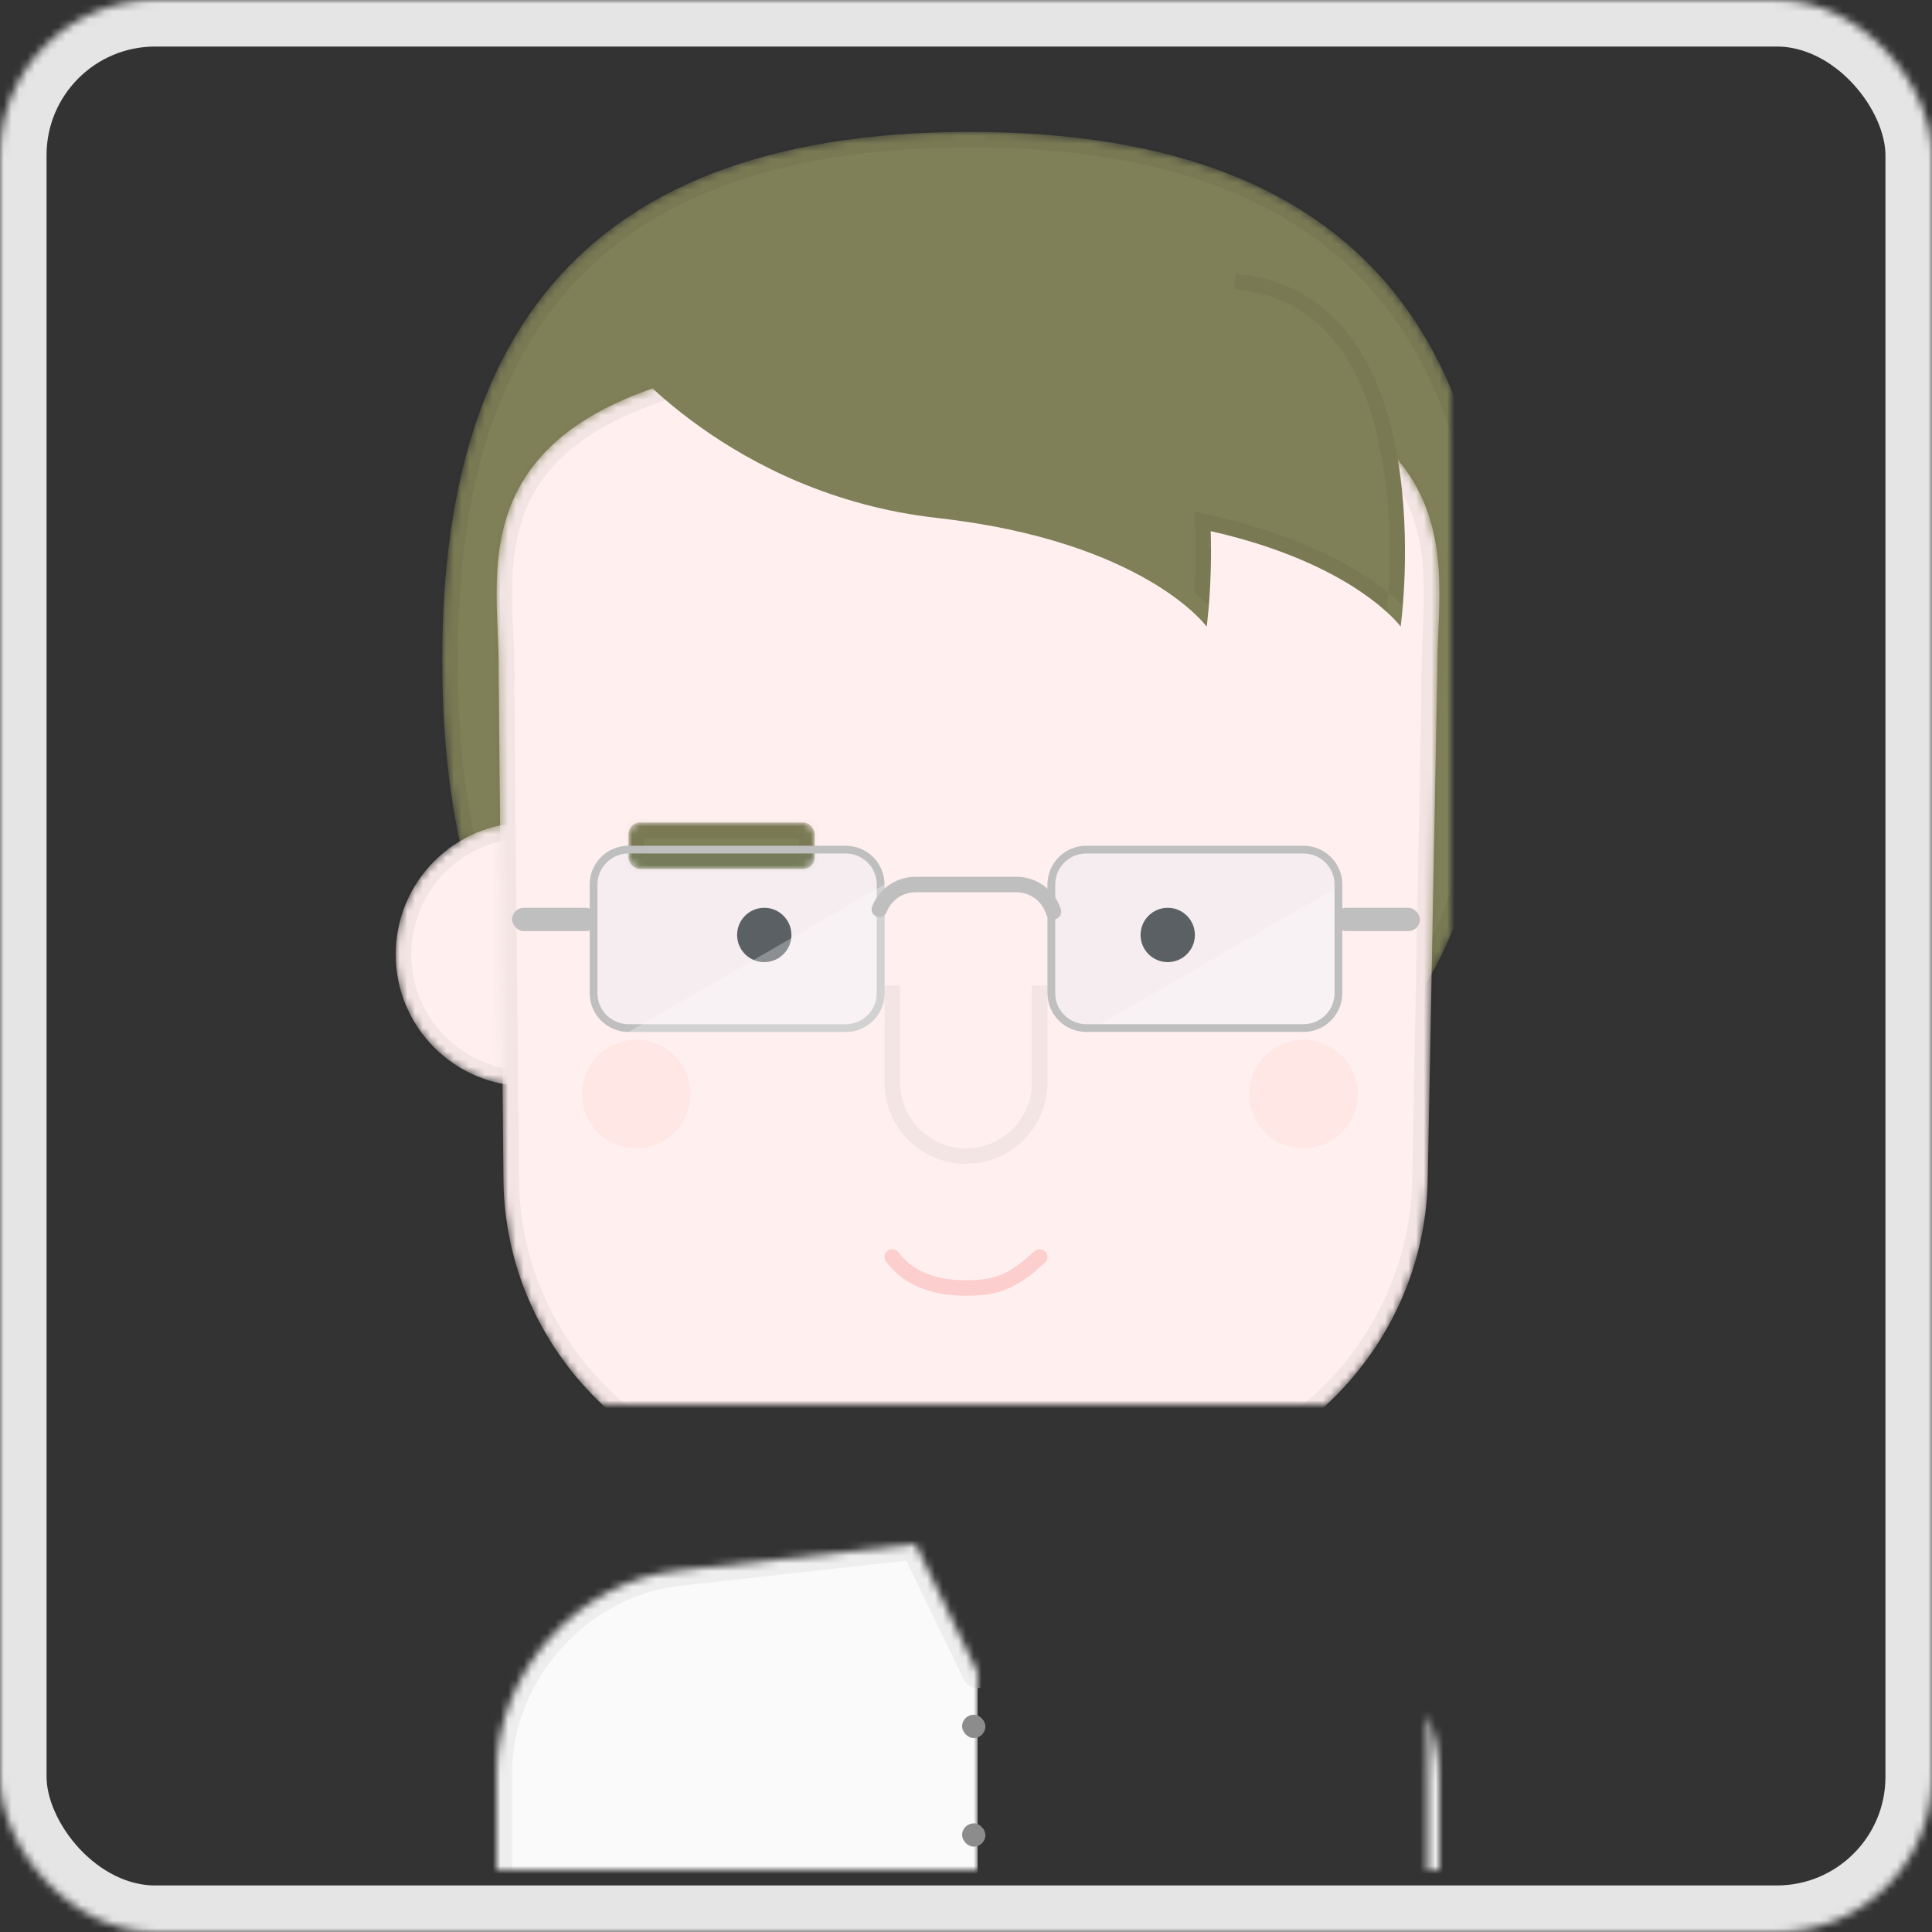 <svg xmlns="http://www.w3.org/2000/svg" width="249" height="249" viewBox="0 0 249 249" xmlns:xlink="http://www.w3.org/1999/xlink">
  <rect x="0" y="0" width="249" height="249" fill="#333333" stroke="none"/>
  <defs>
    <path id="a" d="M107,191.006 C107,185.48 111.468,181 117.006,181 L131.994,181 C137.52,181 142,185.468 142,191.006 L142,198.5 C142,208.165 134.167,216 124.5,216 L124.5,216 C114.835,216 107,208.167 107,198.5 L107,191.006 Z"/>
    <mask id="n" width="35" height="35" x="0" y="0" fill="white">
      <use xlink:href="#a"/>
    </mask>
    <path id="b" d="M60,35.5 C60,22.521 70.444,10.646 83.312,8.978 L114,5 L121.524,21.564 L121.524,52 L60,52 L60,35.5 Z"/>
    <mask id="o" width="61.524" height="47" x="0" y="0" fill="white">
      <use xlink:href="#b"/>
    </mask>
    <path id="c" d="M67.274,7.206 C66.688,6.268 67.073,5.251 68.131,4.933 L84.296,0.084 C85.355,-0.234 86.446,0.38 86.728,1.439 L89.699,12.578 C89.983,13.644 89.421,14.905 88.426,15.402 L78.001,20.615 C77.014,21.108 75.738,20.748 75.153,19.811 L67.274,7.206 Z"/>
    <mask id="p" width="22.772" height="20.836" x="0" y="0" fill="white">
      <use xlink:href="#c"/>
    </mask>
    <path id="d" d="M62,52 L0,52 L0,34.493 L0,34.493 C0,21.518 10.46,9.838 23.352,8.405 L54,5 L62,21.564"/>
    <mask id="q" width="62" height="47" x="0" y="0" fill="white">
      <use xlink:href="#d"/>
    </mask>
    <path id="e" d="M32.274,7.206 C31.688,6.268 32.073,5.251 33.131,4.933 L49.296,0.084 C50.355,-0.234 51.446,0.38 51.728,1.439 L54.699,12.578 C54.983,13.644 54.421,14.905 53.426,15.402 L43.001,20.615 C42.014,21.108 40.738,20.748 40.153,19.811 L32.274,7.206 Z"/>
    <mask id="r" width="22.772" height="20.836" x="0" y="0" fill="white">
      <use xlink:href="#e"/>
    </mask>
    <path id="f" d="M74,136 C128.352,136 142,105.555 142,68 C142,30.445 127.436,0 74,0 C20.564,6.54396714e-15 6,30.445 6,68 C6,105.555 19.648,136 74,136 Z"/>
    <mask id="s" width="136" height="136" x="0" y="0" fill="white">
      <use xlink:href="#f"/>
    </mask>
    <circle id="g" cx="130" cy="17" r="17"/>
    <mask id="t" width="34" height="34" x="0" y="0" fill="white">
      <use xlink:href="#g"/>
    </mask>
    <circle id="h" cx="17" cy="17" r="17"/>
    <mask id="u" width="34" height="34" x="0" y="0" fill="white">
      <use xlink:href="#h"/>
    </mask>
    <path id="i" d="M0.269,52 L0.259,52 L0.881,118.001 C1.09,140.093 19.163,158 41.249,158 L79.268,158 C101.353,158 119.597,140.092 120.013,118.001 L121.259,52 L121.248,52 C121.255,51.833 121.259,51.666 121.259,51.5 C121.259,36.864 128.929,11 60.759,11 C-7.411,11 0.259,36.864 0.259,51.5 C0.259,51.666 0.262,51.833 0.269,52 Z"/>
    <mask id="v" width="121.518" height="147" x="0" y="0" fill="white">
      <use xlink:href="#i"/>
    </mask>
    <path id="j" d="M44.631,158 L41.249,158 C23.342,158 8.073,146.229 2.825,130 C9.464,130 19.735,130 34.429,130 C37.679,121.241 46.11,115 55.996,115 L63.004,115 C72.892,115 81.322,121.24 84.571,130 L117.957,130 C112.555,146.228 97.174,158 79.268,158 L74.367,158 C71.015,159.909 67.137,161 63.004,161 L55.996,161 C51.862,161 47.983,159.909 44.631,158 Z M45.116,130 C45.116,134.409 48.7,138 53.12,138 L68.113,138 C72.53,138 76.116,134.418 76.116,130 C76.116,125.591 72.533,122 68.113,122 L53.12,122 C48.703,122 45.116,125.582 45.116,130 Z"/>
    <mask id="w" width="115.132" height="46" x="0" y="0" fill="white">
      <use xlink:href="#j"/>
    </mask>
    <rect id="k" width="24" height="6" rx="1.5"/>
    <mask id="x" width="24" height="6" x="0" y="0" fill="white">
      <use xlink:href="#k"/>
    </mask>
    <rect id="l" width="24" height="6" x="62" rx="1.5"/>
    <mask id="y" width="24" height="6" x="0" y="0" fill="white">
      <use xlink:href="#l"/>
    </mask>
    <rect id="m" width="249" height="249" rx="20"/>
    <mask id="z" width="249" height="249" x="0" y="0" fill="white">
      <use xlink:href="#m"/>
    </mask>
  </defs>
  <g fill="none" fill-rule="evenodd">
    <rect width="249" height="249" rx="20"/>
    <use fill="#FFF0EF" stroke="#000000" stroke-opacity=".05" stroke-width="4" mask="url(#n)" xlink:href="#a"/>
    <g transform="translate(64 194)">
      <use fill="#FAFAFA" stroke="#EEEEEE" stroke-width="4" mask="url(#o)" transform="matrix(-1 0 0 1 181.524 0)" xlink:href="#b"/>
      <use fill="#FAFAFA" stroke="#EEEEEE" stroke-width="4" mask="url(#p)" xlink:href="#c"/>
      <use fill="#FAFAFA" stroke="#EEEEEE" stroke-width="4" mask="url(#q)" stroke-linecap="round" xlink:href="#d"/>
      <rect width="3" height="3" x="60" y="27" fill="#8C8C8C" rx="1.5"/>
      <rect width="3" height="3" x="60" y="41" fill="#8C8C8C" rx="1.5"/>
      <use fill="#FAFAFA" stroke="#EEEEEE" stroke-width="4" mask="url(#r)" transform="matrix(-1 0 0 1 86.772 0)" xlink:href="#e"/>
    </g>
    <g transform="translate(51 17)">
      <use fill="#7F7F58" stroke="#000000" stroke-opacity=".05" stroke-width="4" mask="url(#s)" xlink:href="#f"/>
      <g fill="#FFF0EF" stroke="#000000" stroke-opacity=".05" stroke-width="4" transform="translate(0 89)">
        <use mask="url(#t)" xlink:href="#g"/>
        <use mask="url(#u)" xlink:href="#h"/>
      </g>
      <g transform="translate(13 17)">
        <use fill="#FFF0EF" stroke="#000000" stroke-opacity=".05" stroke-width="4" mask="url(#v)" xlink:href="#i"/>
        <use fill="#7F7F58" stroke="#000000" stroke-opacity=".05" stroke-width="4" mask="url(#w)" xlink:href="#j"/>
        <path fill="#FCCECE" fill-rule="nonzero" d="M50.204,128.605 C52.313,131.381 55.615,133 60.5,133 C64.825,133 66.996,131.98 70.08,129.263 C70.098,129.247 70.533,128.863 70.659,128.752 C71.075,128.388 71.116,127.756 70.752,127.341 C70.388,126.925 69.756,126.884 69.341,127.248 C69.211,127.362 68.774,127.748 68.758,127.762 C66.008,130.184 64.272,131 60.5,131 C56.236,131 53.526,129.67 51.796,127.395 C51.462,126.955 50.835,126.87 50.395,127.204 C49.955,127.538 49.87,128.165 50.204,128.605 Z"/>
        <g transform="translate(15)">
          <path fill="#7F7F58" d="M59.205,1.979 C57.968,1.647 56.648,1.411 55.238,1.283 C27.958,-1.187 0.731,11.525 0.731,11.525 C0.731,11.525 15.034,29.754 41.776,32.754 C68.519,35.754 76.519,46.754 76.519,46.754 C76.519,46.754 77.259,41.447 77.037,34.455 C95.624,38.648 101.519,46.754 101.519,46.754 C101.519,46.754 107.519,3.754 80.238,1.283 C73.058,0.633 65.882,1.035 59.205,1.979 L59.205,1.979 Z"/>
          <path fill="#000000" fill-opacity=".05" fill-rule="nonzero" d="M100.554,42.936 C101.029,43.346 101.442,43.728 101.796,44.076 C102.573,34.639 103.38,3.379 80.238,1.283 L80.058,3.275 C90.632,4.233 96.578,11.848 98.966,24.339 C100.094,30.24 100.293,36.527 99.914,42.399 C100.133,42.578 100.347,42.757 100.554,42.936 Z M67.277,37.588 C60.663,34.313 52.301,31.922 41.999,30.767 C31.545,29.594 22.289,25.977 14.269,20.678 C10.795,18.383 7.792,15.926 5.272,13.473 C4.434,12.658 3.709,11.9 3.1,11.219 L0.731,11.525 C0.731,11.525 15.034,29.754 41.776,32.754 C61.584,34.976 71.11,41.587 74.718,44.866 C74.748,44.556 74.777,44.226 74.806,43.879 C74.845,43.394 74.881,42.9 74.913,42.398 C72.884,40.743 70.354,39.111 67.277,37.588 Z M99.806,43.879 C99.777,44.226 99.748,44.556 99.718,44.866 C96.954,42.355 90.719,37.889 79.052,34.937 C79.047,34.756 79.042,34.574 79.036,34.392 L78.533,34.808 C78.044,34.687 77.545,34.57 77.037,34.455 C77.054,34.985 77.065,35.505 77.072,36.014 L76.597,36.406 C76.758,36.442 76.918,36.479 77.077,36.516 C77.098,39.607 76.946,42.25 76.796,44.076 C76.442,43.728 76.029,43.346 75.554,42.936 C75.346,42.756 75.133,42.577 74.913,42.398 C75.07,39.93 75.126,37.272 75.038,34.519 L74.956,31.936 L77.477,32.504 C83.189,33.793 88.104,35.522 92.277,37.588 C95.355,39.111 97.885,40.744 99.914,42.399 C99.882,42.895 99.846,43.389 99.806,43.879 Z M101.519,46.754 C101.519,46.754 101.558,46.474 101.615,45.958 L100.98,46.117 C101.35,46.522 101.519,46.754 101.519,46.754 Z M76.615,45.958 C76.558,46.474 76.519,46.754 76.519,46.754 C76.519,46.754 76.35,46.522 75.98,46.117 L76.615,45.958 Z M74.806,43.879 C74.777,44.226 74.748,44.556 74.718,44.866 C71.11,41.587 61.584,34.976 41.776,32.754 C15.034,29.754 0.731,11.525 0.731,11.525 L3.1,11.219 C3.709,11.9 4.434,12.658 5.272,13.473 C7.792,15.926 10.795,18.383 14.269,20.678 C22.289,25.977 31.545,29.594 41.999,30.767 C52.301,31.922 60.663,34.313 67.277,37.588 C70.354,39.111 72.884,40.743 74.913,42.398 C74.881,42.9 74.845,43.394 74.806,43.879 Z M75.038,34.519 L74.956,31.936 L77.477,32.504 C83.189,33.793 88.104,35.522 92.277,37.588 C95.355,39.111 97.885,40.744 99.914,42.399 C99.882,42.895 99.846,43.389 99.806,43.879 C99.777,44.226 99.748,44.556 99.718,44.866 C96.954,42.355 90.719,37.889 79.052,34.937 C79.047,34.756 79.042,34.574 79.036,34.392 L78.533,34.808 C78.044,34.687 77.545,34.57 77.037,34.455 C77.054,34.985 77.065,35.505 77.072,36.014 L76.597,36.406 C76.758,36.442 76.918,36.479 77.077,36.516 C77.098,39.607 76.946,42.25 76.796,44.076 C76.442,43.728 76.029,43.346 75.554,42.936 C75.346,42.756 75.133,42.577 74.913,42.398 C75.07,39.93 75.126,37.272 75.038,34.519 Z M101.615,45.958 C101.558,46.474 101.519,46.754 101.519,46.754 C101.519,46.754 101.35,46.522 100.98,46.117 L101.615,45.958 Z M76.615,45.958 C76.558,46.474 76.519,46.754 76.519,46.754 C76.519,46.754 76.35,46.522 75.98,46.117 L76.615,45.958 Z"/>
        </g>
        <g fill="#FF0000" transform="translate(11 100)" opacity=".04">
          <circle cx="7" cy="7" r="7" style="mix-blend-mode:multiply"/>
          <circle cx="93" cy="7" r="7" style="mix-blend-mode:multiply"/>
        </g>
        <g fill="#7F7F58" stroke="#000000" stroke-opacity=".05" stroke-width="4" transform="translate(17 72)">
          <use mask="url(#x)" xlink:href="#k"/>
          <use mask="url(#y)" xlink:href="#l"/>
        </g>
        <path fill="#000000" fill-opacity=".05" fill-rule="nonzero" d="M69,93 L69,105.509 C69,110.199 65.195,114 60.5,114 C55.805,114 52,110.199 52,105.509 L52,93 L50,93 L50,105.509 C50,111.304 54.701,116 60.5,116 C66.3,116 71,111.304 71,105.509 L71,93 L69,93 Z"/>
        <g fill="#5C5C5C" transform="translate(31 83)">
          <circle cx="3.5" cy="3.5" r="3.5"/>
          <circle cx="55.5" cy="3.5" r="3.5"/>
        </g>
        <g transform="translate(2 75)">
          <rect width="38" height="24" x="10" fill="#2EA8E5" fill-opacity=".05" rx="5"/>
          <path fill="#BFBFBF" fill-rule="nonzero" d="M11,5.002 L11,18.998 C11,21.21 12.793,23 15.007,23 L42.993,23 C45.21,23 47,21.21 47,18.998 L47,5.002 C47,2.79 45.207,1 42.993,1 L15.007,1 C12.79,1 11,2.79 11,5.002 Z M10,5.002 C10,2.239 12.235,0 15.007,0 L42.993,0 C45.758,0 48,2.236 48,5.002 L48,18.998 C48,21.761 45.765,24 42.993,24 L15.007,24 C12.242,24 10,21.764 10,18.998 L10,5.002 Z"/>
          <path fill="#FFFFFF" fill-opacity=".3" d="M47.993,5 L47.993,18.996 C47.993,21.759 45.758,23.998 42.986,23.998 L15,23.998 L47.993,5 Z"/>
          <rect width="11" height="3" y="8" fill="#BFBFBF" rx="1.5"/>
          <rect width="11" height="3" x="106" y="8" fill="#BFBFBF" rx="1.5"/>
          <g transform="translate(69)">
            <rect width="38" height="24" fill="#2EA8E5" fill-opacity=".05" rx="5"/>
            <path fill="#FFFFFF" fill-opacity=".3" d="M37.993,5 L37.993,18.996 C37.993,21.759 35.758,23.998 32.986,23.998 L5,23.998 L37.993,5 Z"/>
            <path fill="#BFBFBF" fill-rule="nonzero" d="M1,5.002 L1,18.998 C1,21.21 2.793,23 5.007,23 L32.993,23 C35.21,23 37,21.21 37,18.998 L37,5.002 C37,2.79 35.207,1 32.993,1 L5.007,1 C2.79,1 1,2.79 1,5.002 Z M0,5.002 C0,2.239 2.235,0 5.007,0 L32.993,0 C35.758,0 38,2.236 38,5.002 L38,18.998 C38,21.761 35.765,24 32.993,24 L5.007,24 C2.242,24 0,21.764 0,18.998 L0,5.002 Z"/>
          </g>
          <path fill="#BFBFBF" fill-rule="nonzero" d="M48.267,8.561 C48.858,7.032 50.334,6 51.991,6 L65.009,6 C66.764,6 68.299,7.148 68.817,8.799 C68.983,9.326 69.544,9.619 70.071,9.454 C70.598,9.288 70.891,8.727 70.726,8.2 C69.948,5.721 67.645,4 65.009,4 L51.991,4 C49.5,4 47.287,5.547 46.401,7.839 C46.202,8.354 46.458,8.933 46.973,9.133 C47.488,9.332 48.068,9.076 48.267,8.561 Z"/>
        </g>
      </g>
    </g>
    <use stroke="#E5E5E5" stroke-width="12" mask="url(#z)" xlink:href="#m"/>
  </g>
</svg>
